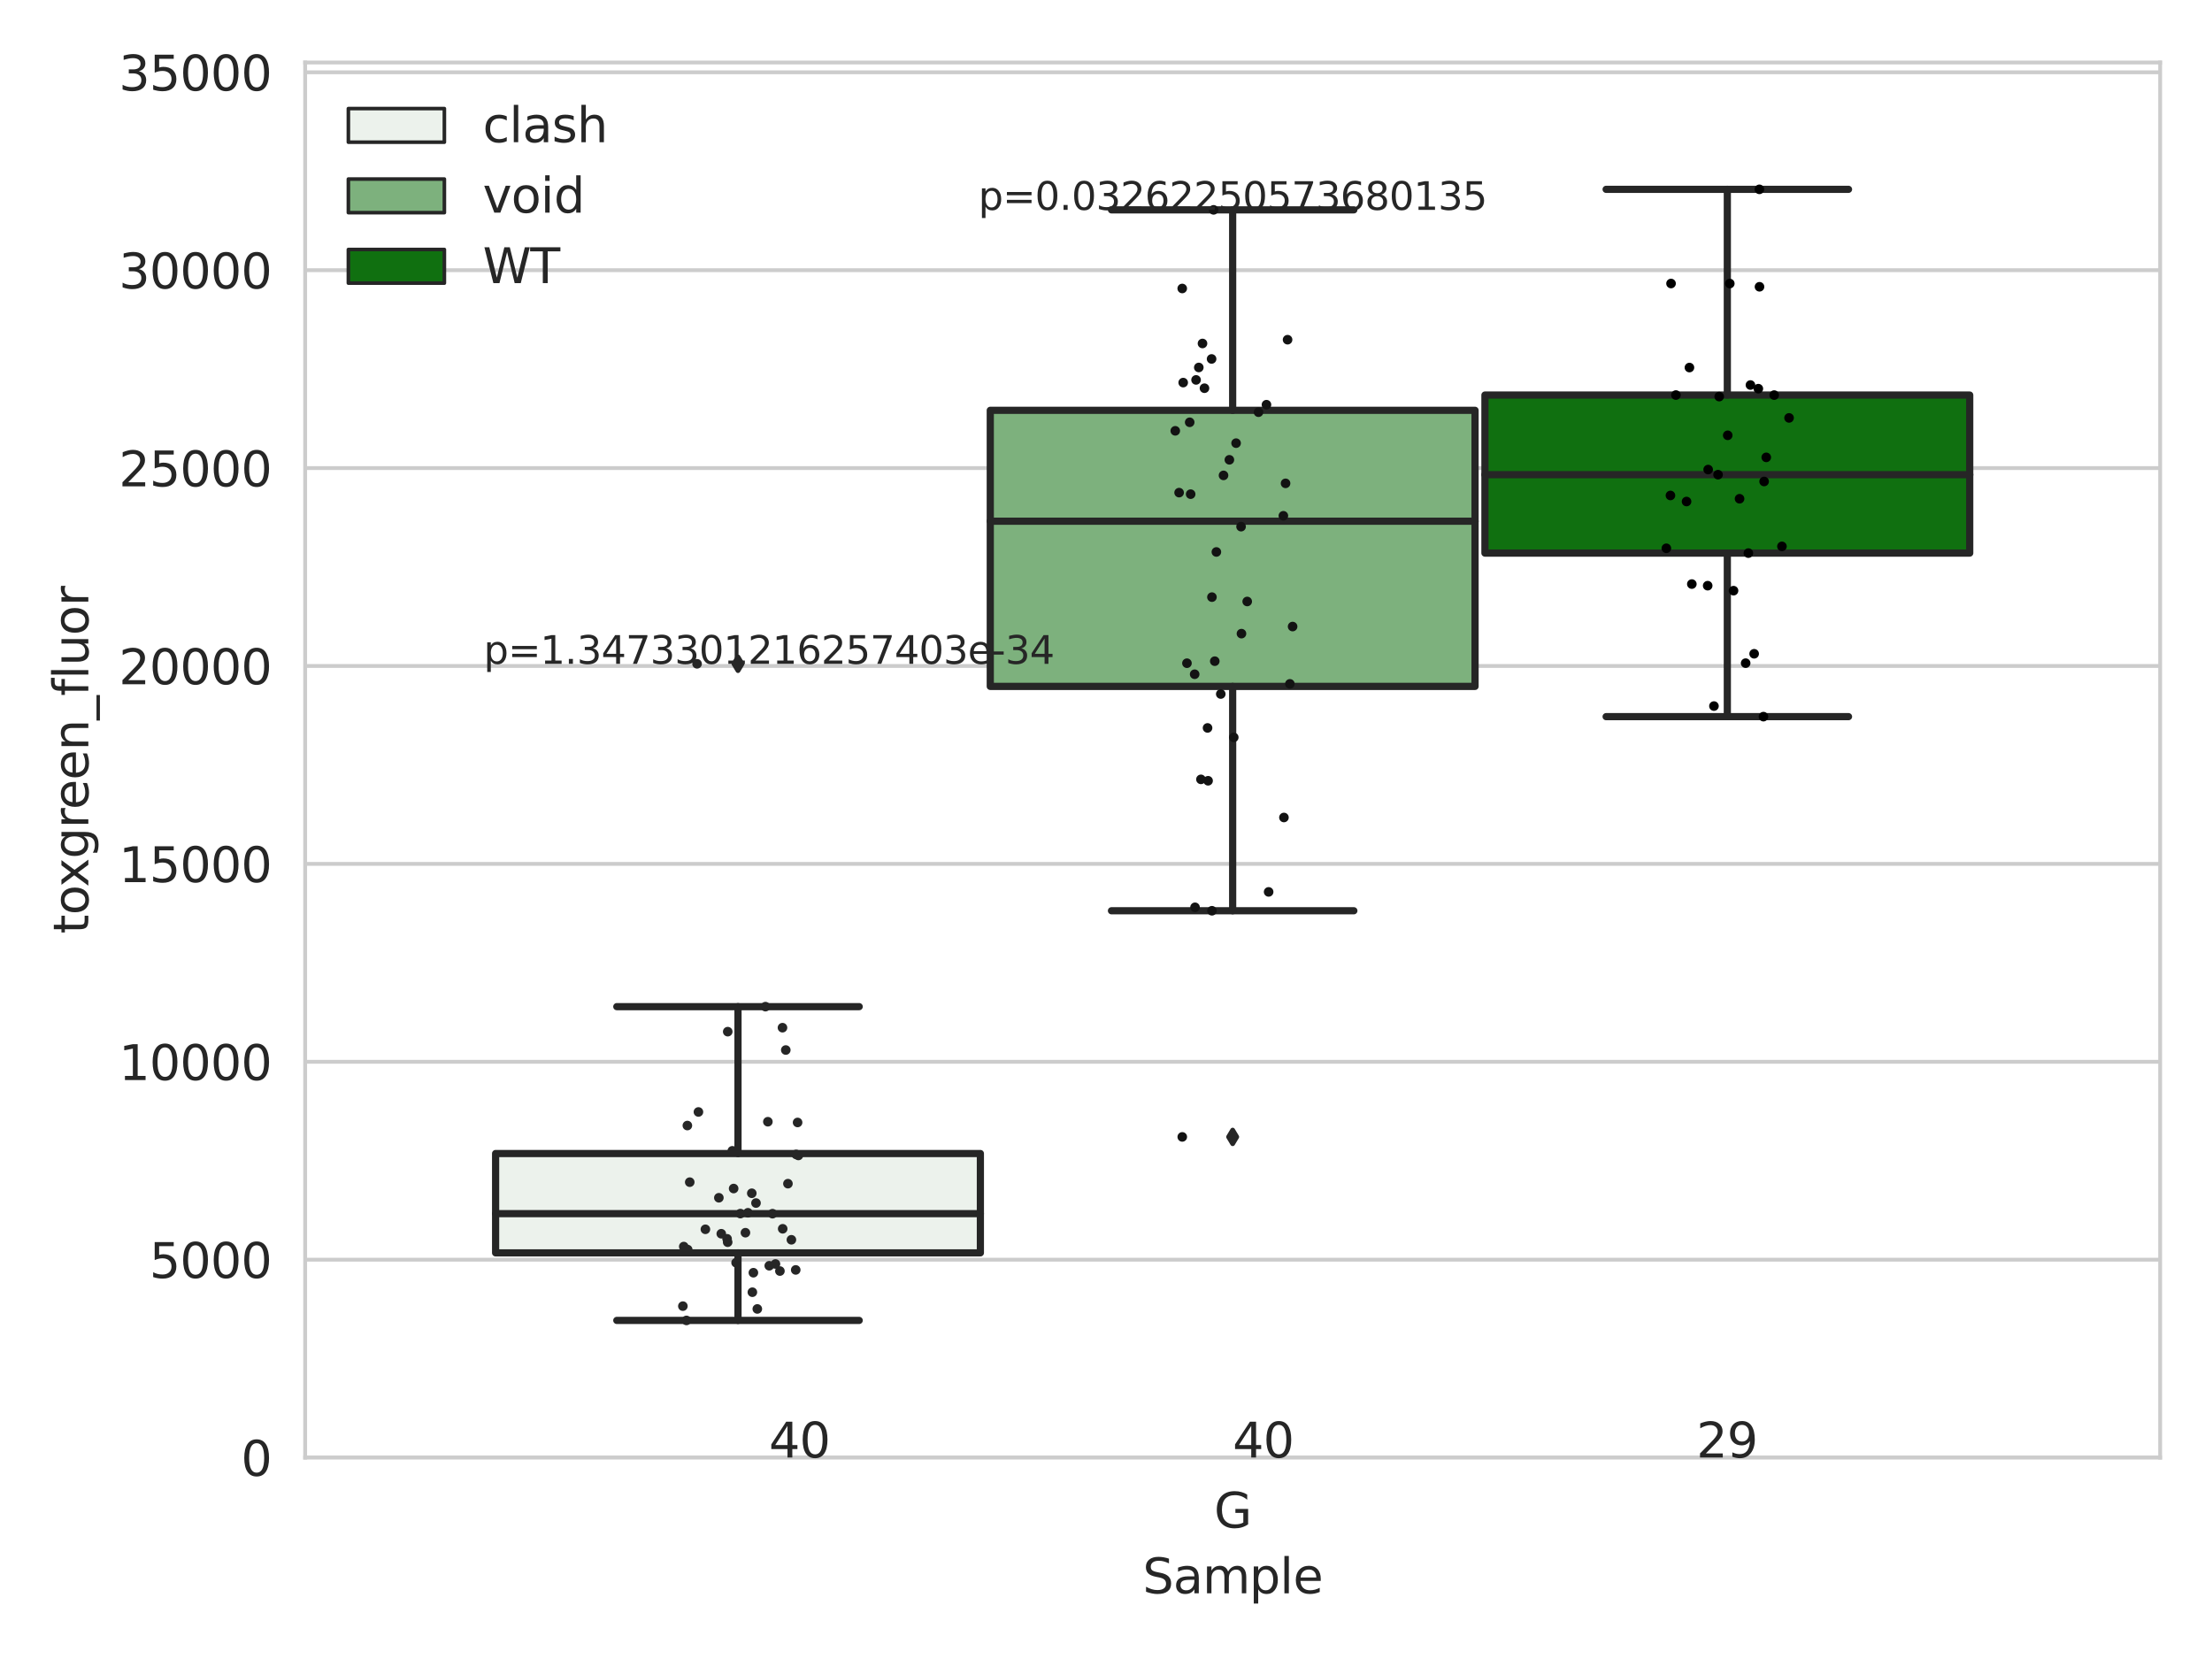 <?xml version="1.0" encoding="utf-8" standalone="no"?>
<!DOCTYPE svg PUBLIC "-//W3C//DTD SVG 1.1//EN"
  "http://www.w3.org/Graphics/SVG/1.1/DTD/svg11.dtd">
<svg xmlns:xlink="http://www.w3.org/1999/xlink" width="460.8pt" height="345.6pt" viewBox="0 0 460.8 345.6" xmlns="http://www.w3.org/2000/svg" version="1.1">
 <defs>
  <style type="text/css">*{stroke-linejoin: round; stroke-linecap: butt}</style>
 </defs>
 <g id="figure_1">
  <g id="patch_1">
   <path d="M 0 345.6 
L 460.8 345.6 
L 460.8 0 
L 0 0 
z
" style="fill: #ffffff"/>
  </g>
  <g id="axes_1">
   <g id="patch_2">
    <path d="M 63.571 303.64 
L 450 303.64 
L 450 13.022 
L 63.571 13.022 
z
" style="fill: #ffffff"/>
   </g>
   <g id="matplotlib.axis_1">
    <g id="xtick_1">
     <g id="text_1">
      <!-- G -->
      <g style="fill: #262626" transform="translate(252.911 318.238) scale(0.1 -0.1)">
       <defs>
        <path id="DejaVuSans-47" d="M 3809 666 
L 3809 1919 
L 2778 1919 
L 2778 2438 
L 4434 2438 
L 4434 434 
Q 4069 175 3628 42 
Q 3188 -91 2688 -91 
Q 1594 -91 976 548 
Q 359 1188 359 2328 
Q 359 3472 976 4111 
Q 1594 4750 2688 4750 
Q 3144 4750 3555 4637 
Q 3966 4525 4313 4306 
L 4313 3634 
Q 3963 3931 3569 4081 
Q 3175 4231 2741 4231 
Q 1884 4231 1454 3753 
Q 1025 3275 1025 2328 
Q 1025 1384 1454 906 
Q 1884 428 2741 428 
Q 3075 428 3337 486 
Q 3600 544 3809 666 
z
" transform="scale(0.016)"/>
       </defs>
       <use xlink:href="#DejaVuSans-47"/>
      </g>
     </g>
    </g>
    <g id="text_2">
     <!-- Sample -->
     <g style="fill: #262626" transform="translate(238.037 331.917) scale(0.1 -0.1)">
      <defs>
       <path id="DejaVuSans-53" d="M 3425 4513 
L 3425 3897 
Q 3066 4069 2747 4153 
Q 2428 4238 2131 4238 
Q 1616 4238 1336 4038 
Q 1056 3838 1056 3469 
Q 1056 3159 1242 3001 
Q 1428 2844 1947 2747 
L 2328 2669 
Q 3034 2534 3370 2195 
Q 3706 1856 3706 1288 
Q 3706 609 3251 259 
Q 2797 -91 1919 -91 
Q 1588 -91 1214 -16 
Q 841 59 441 206 
L 441 856 
Q 825 641 1194 531 
Q 1563 422 1919 422 
Q 2459 422 2753 634 
Q 3047 847 3047 1241 
Q 3047 1584 2836 1778 
Q 2625 1972 2144 2069 
L 1759 2144 
Q 1053 2284 737 2584 
Q 422 2884 422 3419 
Q 422 4038 858 4394 
Q 1294 4750 2059 4750 
Q 2388 4750 2728 4690 
Q 3069 4631 3425 4513 
z
" transform="scale(0.016)"/>
       <path id="DejaVuSans-61" d="M 2194 1759 
Q 1497 1759 1228 1600 
Q 959 1441 959 1056 
Q 959 750 1161 570 
Q 1363 391 1709 391 
Q 2188 391 2477 730 
Q 2766 1069 2766 1631 
L 2766 1759 
L 2194 1759 
z
M 3341 1997 
L 3341 0 
L 2766 0 
L 2766 531 
Q 2569 213 2275 61 
Q 1981 -91 1556 -91 
Q 1019 -91 701 211 
Q 384 513 384 1019 
Q 384 1609 779 1909 
Q 1175 2209 1959 2209 
L 2766 2209 
L 2766 2266 
Q 2766 2663 2505 2880 
Q 2244 3097 1772 3097 
Q 1472 3097 1187 3025 
Q 903 2953 641 2809 
L 641 3341 
Q 956 3463 1253 3523 
Q 1550 3584 1831 3584 
Q 2591 3584 2966 3190 
Q 3341 2797 3341 1997 
z
" transform="scale(0.016)"/>
       <path id="DejaVuSans-6d" d="M 3328 2828 
Q 3544 3216 3844 3400 
Q 4144 3584 4550 3584 
Q 5097 3584 5394 3201 
Q 5691 2819 5691 2113 
L 5691 0 
L 5113 0 
L 5113 2094 
Q 5113 2597 4934 2840 
Q 4756 3084 4391 3084 
Q 3944 3084 3684 2787 
Q 3425 2491 3425 1978 
L 3425 0 
L 2847 0 
L 2847 2094 
Q 2847 2600 2669 2842 
Q 2491 3084 2119 3084 
Q 1678 3084 1418 2786 
Q 1159 2488 1159 1978 
L 1159 0 
L 581 0 
L 581 3500 
L 1159 3500 
L 1159 2956 
Q 1356 3278 1631 3431 
Q 1906 3584 2284 3584 
Q 2666 3584 2933 3390 
Q 3200 3197 3328 2828 
z
" transform="scale(0.016)"/>
       <path id="DejaVuSans-70" d="M 1159 525 
L 1159 -1331 
L 581 -1331 
L 581 3500 
L 1159 3500 
L 1159 2969 
Q 1341 3281 1617 3432 
Q 1894 3584 2278 3584 
Q 2916 3584 3314 3078 
Q 3713 2572 3713 1747 
Q 3713 922 3314 415 
Q 2916 -91 2278 -91 
Q 1894 -91 1617 61 
Q 1341 213 1159 525 
z
M 3116 1747 
Q 3116 2381 2855 2742 
Q 2594 3103 2138 3103 
Q 1681 3103 1420 2742 
Q 1159 2381 1159 1747 
Q 1159 1113 1420 752 
Q 1681 391 2138 391 
Q 2594 391 2855 752 
Q 3116 1113 3116 1747 
z
" transform="scale(0.016)"/>
       <path id="DejaVuSans-6c" d="M 603 4863 
L 1178 4863 
L 1178 0 
L 603 0 
L 603 4863 
z
" transform="scale(0.016)"/>
       <path id="DejaVuSans-65" d="M 3597 1894 
L 3597 1613 
L 953 1613 
Q 991 1019 1311 708 
Q 1631 397 2203 397 
Q 2534 397 2845 478 
Q 3156 559 3463 722 
L 3463 178 
Q 3153 47 2828 -22 
Q 2503 -91 2169 -91 
Q 1331 -91 842 396 
Q 353 884 353 1716 
Q 353 2575 817 3079 
Q 1281 3584 2069 3584 
Q 2775 3584 3186 3129 
Q 3597 2675 3597 1894 
z
M 3022 2063 
Q 3016 2534 2758 2815 
Q 2500 3097 2075 3097 
Q 1594 3097 1305 2825 
Q 1016 2553 972 2059 
L 3022 2063 
z
" transform="scale(0.016)"/>
      </defs>
      <use xlink:href="#DejaVuSans-53"/>
      <use xlink:href="#DejaVuSans-61" x="63.477"/>
      <use xlink:href="#DejaVuSans-6d" x="124.756"/>
      <use xlink:href="#DejaVuSans-70" x="222.168"/>
      <use xlink:href="#DejaVuSans-6c" x="285.645"/>
      <use xlink:href="#DejaVuSans-65" x="313.428"/>
     </g>
    </g>
   </g>
   <g id="matplotlib.axis_2">
    <g id="ytick_1">
     <g id="line2d_1">
      <path d="M 63.571 303.64 
L 450 303.64 
" clip-path="url(#p5df71b50f8)" style="fill: none; stroke: #cccccc; stroke-width: 0.8; stroke-linecap: round"/>
     </g>
     <g id="text_3">
      <!-- 0 -->
      <g style="fill: #262626" transform="translate(50.209 307.439) scale(0.1 -0.1)">
       <defs>
        <path id="DejaVuSans-30" d="M 2034 4250 
Q 1547 4250 1301 3770 
Q 1056 3291 1056 2328 
Q 1056 1369 1301 889 
Q 1547 409 2034 409 
Q 2525 409 2770 889 
Q 3016 1369 3016 2328 
Q 3016 3291 2770 3770 
Q 2525 4250 2034 4250 
z
M 2034 4750 
Q 2819 4750 3233 4129 
Q 3647 3509 3647 2328 
Q 3647 1150 3233 529 
Q 2819 -91 2034 -91 
Q 1250 -91 836 529 
Q 422 1150 422 2328 
Q 422 3509 836 4129 
Q 1250 4750 2034 4750 
z
" transform="scale(0.016)"/>
       </defs>
       <use xlink:href="#DejaVuSans-30"/>
      </g>
     </g>
    </g>
    <g id="ytick_2">
     <g id="line2d_2">
      <path d="M 63.571 262.414 
L 450 262.414 
" clip-path="url(#p5df71b50f8)" style="fill: none; stroke: #cccccc; stroke-width: 0.8; stroke-linecap: round"/>
     </g>
     <g id="text_4">
      <!-- 5000 -->
      <g style="fill: #262626" transform="translate(31.121 266.214) scale(0.1 -0.1)">
       <defs>
        <path id="DejaVuSans-35" d="M 691 4666 
L 3169 4666 
L 3169 4134 
L 1269 4134 
L 1269 2991 
Q 1406 3038 1543 3061 
Q 1681 3084 1819 3084 
Q 2600 3084 3056 2656 
Q 3513 2228 3513 1497 
Q 3513 744 3044 326 
Q 2575 -91 1722 -91 
Q 1428 -91 1123 -41 
Q 819 9 494 109 
L 494 744 
Q 775 591 1075 516 
Q 1375 441 1709 441 
Q 2250 441 2565 725 
Q 2881 1009 2881 1497 
Q 2881 1984 2565 2268 
Q 2250 2553 1709 2553 
Q 1456 2553 1204 2497 
Q 953 2441 691 2322 
L 691 4666 
z
" transform="scale(0.016)"/>
       </defs>
       <use xlink:href="#DejaVuSans-35"/>
       <use xlink:href="#DejaVuSans-30" x="63.623"/>
       <use xlink:href="#DejaVuSans-30" x="127.246"/>
       <use xlink:href="#DejaVuSans-30" x="190.869"/>
      </g>
     </g>
    </g>
    <g id="ytick_3">
     <g id="line2d_3">
      <path d="M 63.571 221.189 
L 450 221.189 
" clip-path="url(#p5df71b50f8)" style="fill: none; stroke: #cccccc; stroke-width: 0.8; stroke-linecap: round"/>
     </g>
     <g id="text_5">
      <!-- 10000 -->
      <g style="fill: #262626" transform="translate(24.759 224.988) scale(0.1 -0.1)">
       <defs>
        <path id="DejaVuSans-31" d="M 794 531 
L 1825 531 
L 1825 4091 
L 703 3866 
L 703 4441 
L 1819 4666 
L 2450 4666 
L 2450 531 
L 3481 531 
L 3481 0 
L 794 0 
L 794 531 
z
" transform="scale(0.016)"/>
       </defs>
       <use xlink:href="#DejaVuSans-31"/>
       <use xlink:href="#DejaVuSans-30" x="63.623"/>
       <use xlink:href="#DejaVuSans-30" x="127.246"/>
       <use xlink:href="#DejaVuSans-30" x="190.869"/>
       <use xlink:href="#DejaVuSans-30" x="254.492"/>
      </g>
     </g>
    </g>
    <g id="ytick_4">
     <g id="line2d_4">
      <path d="M 63.571 179.963 
L 450 179.963 
" clip-path="url(#p5df71b50f8)" style="fill: none; stroke: #cccccc; stroke-width: 0.8; stroke-linecap: round"/>
     </g>
     <g id="text_6">
      <!-- 15000 -->
      <g style="fill: #262626" transform="translate(24.759 183.762) scale(0.1 -0.1)">
       <use xlink:href="#DejaVuSans-31"/>
       <use xlink:href="#DejaVuSans-35" x="63.623"/>
       <use xlink:href="#DejaVuSans-30" x="127.246"/>
       <use xlink:href="#DejaVuSans-30" x="190.869"/>
       <use xlink:href="#DejaVuSans-30" x="254.492"/>
      </g>
     </g>
    </g>
    <g id="ytick_5">
     <g id="line2d_5">
      <path d="M 63.571 138.738 
L 450 138.738 
" clip-path="url(#p5df71b50f8)" style="fill: none; stroke: #cccccc; stroke-width: 0.8; stroke-linecap: round"/>
     </g>
     <g id="text_7">
      <!-- 20000 -->
      <g style="fill: #262626" transform="translate(24.759 142.537) scale(0.1 -0.1)">
       <defs>
        <path id="DejaVuSans-32" d="M 1228 531 
L 3431 531 
L 3431 0 
L 469 0 
L 469 531 
Q 828 903 1448 1529 
Q 2069 2156 2228 2338 
Q 2531 2678 2651 2914 
Q 2772 3150 2772 3378 
Q 2772 3750 2511 3984 
Q 2250 4219 1831 4219 
Q 1534 4219 1204 4116 
Q 875 4013 500 3803 
L 500 4441 
Q 881 4594 1212 4672 
Q 1544 4750 1819 4750 
Q 2544 4750 2975 4387 
Q 3406 4025 3406 3419 
Q 3406 3131 3298 2873 
Q 3191 2616 2906 2266 
Q 2828 2175 2409 1742 
Q 1991 1309 1228 531 
z
" transform="scale(0.016)"/>
       </defs>
       <use xlink:href="#DejaVuSans-32"/>
       <use xlink:href="#DejaVuSans-30" x="63.623"/>
       <use xlink:href="#DejaVuSans-30" x="127.246"/>
       <use xlink:href="#DejaVuSans-30" x="190.869"/>
       <use xlink:href="#DejaVuSans-30" x="254.492"/>
      </g>
     </g>
    </g>
    <g id="ytick_6">
     <g id="line2d_6">
      <path d="M 63.571 97.512 
L 450 97.512 
" clip-path="url(#p5df71b50f8)" style="fill: none; stroke: #cccccc; stroke-width: 0.8; stroke-linecap: round"/>
     </g>
     <g id="text_8">
      <!-- 25000 -->
      <g style="fill: #262626" transform="translate(24.759 101.311) scale(0.1 -0.1)">
       <use xlink:href="#DejaVuSans-32"/>
       <use xlink:href="#DejaVuSans-35" x="63.623"/>
       <use xlink:href="#DejaVuSans-30" x="127.246"/>
       <use xlink:href="#DejaVuSans-30" x="190.869"/>
       <use xlink:href="#DejaVuSans-30" x="254.492"/>
      </g>
     </g>
    </g>
    <g id="ytick_7">
     <g id="line2d_7">
      <path d="M 63.571 56.286 
L 450 56.286 
" clip-path="url(#p5df71b50f8)" style="fill: none; stroke: #cccccc; stroke-width: 0.8; stroke-linecap: round"/>
     </g>
     <g id="text_9">
      <!-- 30000 -->
      <g style="fill: #262626" transform="translate(24.759 60.085) scale(0.1 -0.1)">
       <defs>
        <path id="DejaVuSans-33" d="M 2597 2516 
Q 3050 2419 3304 2112 
Q 3559 1806 3559 1356 
Q 3559 666 3084 287 
Q 2609 -91 1734 -91 
Q 1441 -91 1130 -33 
Q 819 25 488 141 
L 488 750 
Q 750 597 1062 519 
Q 1375 441 1716 441 
Q 2309 441 2620 675 
Q 2931 909 2931 1356 
Q 2931 1769 2642 2001 
Q 2353 2234 1838 2234 
L 1294 2234 
L 1294 2753 
L 1863 2753 
Q 2328 2753 2575 2939 
Q 2822 3125 2822 3475 
Q 2822 3834 2567 4026 
Q 2313 4219 1838 4219 
Q 1578 4219 1281 4162 
Q 984 4106 628 3988 
L 628 4550 
Q 988 4650 1302 4700 
Q 1616 4750 1894 4750 
Q 2613 4750 3031 4423 
Q 3450 4097 3450 3541 
Q 3450 3153 3228 2886 
Q 3006 2619 2597 2516 
z
" transform="scale(0.016)"/>
       </defs>
       <use xlink:href="#DejaVuSans-33"/>
       <use xlink:href="#DejaVuSans-30" x="63.623"/>
       <use xlink:href="#DejaVuSans-30" x="127.246"/>
       <use xlink:href="#DejaVuSans-30" x="190.869"/>
       <use xlink:href="#DejaVuSans-30" x="254.492"/>
      </g>
     </g>
    </g>
    <g id="ytick_8">
     <g id="line2d_8">
      <path d="M 63.571 15.061 
L 450 15.061 
" clip-path="url(#p5df71b50f8)" style="fill: none; stroke: #cccccc; stroke-width: 0.8; stroke-linecap: round"/>
     </g>
     <g id="text_10">
      <!-- 35000 -->
      <g style="fill: #262626" transform="translate(24.759 18.86) scale(0.1 -0.1)">
       <use xlink:href="#DejaVuSans-33"/>
       <use xlink:href="#DejaVuSans-35" x="63.623"/>
       <use xlink:href="#DejaVuSans-30" x="127.246"/>
       <use xlink:href="#DejaVuSans-30" x="190.869"/>
       <use xlink:href="#DejaVuSans-30" x="254.492"/>
      </g>
     </g>
    </g>
    <g id="text_11">
     <!-- toxgreen_fluor -->
     <g style="fill: #262626" transform="translate(18.401 194.526) rotate(-90) scale(0.1 -0.1)">
      <defs>
       <path id="DejaVuSans-74" d="M 1172 4494 
L 1172 3500 
L 2356 3500 
L 2356 3053 
L 1172 3053 
L 1172 1153 
Q 1172 725 1289 603 
Q 1406 481 1766 481 
L 2356 481 
L 2356 0 
L 1766 0 
Q 1100 0 847 248 
Q 594 497 594 1153 
L 594 3053 
L 172 3053 
L 172 3500 
L 594 3500 
L 594 4494 
L 1172 4494 
z
" transform="scale(0.016)"/>
       <path id="DejaVuSans-6f" d="M 1959 3097 
Q 1497 3097 1228 2736 
Q 959 2375 959 1747 
Q 959 1119 1226 758 
Q 1494 397 1959 397 
Q 2419 397 2687 759 
Q 2956 1122 2956 1747 
Q 2956 2369 2687 2733 
Q 2419 3097 1959 3097 
z
M 1959 3584 
Q 2709 3584 3137 3096 
Q 3566 2609 3566 1747 
Q 3566 888 3137 398 
Q 2709 -91 1959 -91 
Q 1206 -91 779 398 
Q 353 888 353 1747 
Q 353 2609 779 3096 
Q 1206 3584 1959 3584 
z
" transform="scale(0.016)"/>
       <path id="DejaVuSans-78" d="M 3513 3500 
L 2247 1797 
L 3578 0 
L 2900 0 
L 1881 1375 
L 863 0 
L 184 0 
L 1544 1831 
L 300 3500 
L 978 3500 
L 1906 2253 
L 2834 3500 
L 3513 3500 
z
" transform="scale(0.016)"/>
       <path id="DejaVuSans-67" d="M 2906 1791 
Q 2906 2416 2648 2759 
Q 2391 3103 1925 3103 
Q 1463 3103 1205 2759 
Q 947 2416 947 1791 
Q 947 1169 1205 825 
Q 1463 481 1925 481 
Q 2391 481 2648 825 
Q 2906 1169 2906 1791 
z
M 3481 434 
Q 3481 -459 3084 -895 
Q 2688 -1331 1869 -1331 
Q 1566 -1331 1297 -1286 
Q 1028 -1241 775 -1147 
L 775 -588 
Q 1028 -725 1275 -790 
Q 1522 -856 1778 -856 
Q 2344 -856 2625 -561 
Q 2906 -266 2906 331 
L 2906 616 
Q 2728 306 2450 153 
Q 2172 0 1784 0 
Q 1141 0 747 490 
Q 353 981 353 1791 
Q 353 2603 747 3093 
Q 1141 3584 1784 3584 
Q 2172 3584 2450 3431 
Q 2728 3278 2906 2969 
L 2906 3500 
L 3481 3500 
L 3481 434 
z
" transform="scale(0.016)"/>
       <path id="DejaVuSans-72" d="M 2631 2963 
Q 2534 3019 2420 3045 
Q 2306 3072 2169 3072 
Q 1681 3072 1420 2755 
Q 1159 2438 1159 1844 
L 1159 0 
L 581 0 
L 581 3500 
L 1159 3500 
L 1159 2956 
Q 1341 3275 1631 3429 
Q 1922 3584 2338 3584 
Q 2397 3584 2469 3576 
Q 2541 3569 2628 3553 
L 2631 2963 
z
" transform="scale(0.016)"/>
       <path id="DejaVuSans-6e" d="M 3513 2113 
L 3513 0 
L 2938 0 
L 2938 2094 
Q 2938 2591 2744 2837 
Q 2550 3084 2163 3084 
Q 1697 3084 1428 2787 
Q 1159 2491 1159 1978 
L 1159 0 
L 581 0 
L 581 3500 
L 1159 3500 
L 1159 2956 
Q 1366 3272 1645 3428 
Q 1925 3584 2291 3584 
Q 2894 3584 3203 3211 
Q 3513 2838 3513 2113 
z
" transform="scale(0.016)"/>
       <path id="DejaVuSans-5f" d="M 3263 -1063 
L 3263 -1509 
L -63 -1509 
L -63 -1063 
L 3263 -1063 
z
" transform="scale(0.016)"/>
       <path id="DejaVuSans-66" d="M 2375 4863 
L 2375 4384 
L 1825 4384 
Q 1516 4384 1395 4259 
Q 1275 4134 1275 3809 
L 1275 3500 
L 2222 3500 
L 2222 3053 
L 1275 3053 
L 1275 0 
L 697 0 
L 697 3053 
L 147 3053 
L 147 3500 
L 697 3500 
L 697 3744 
Q 697 4328 969 4595 
Q 1241 4863 1831 4863 
L 2375 4863 
z
" transform="scale(0.016)"/>
       <path id="DejaVuSans-75" d="M 544 1381 
L 544 3500 
L 1119 3500 
L 1119 1403 
Q 1119 906 1312 657 
Q 1506 409 1894 409 
Q 2359 409 2629 706 
Q 2900 1003 2900 1516 
L 2900 3500 
L 3475 3500 
L 3475 0 
L 2900 0 
L 2900 538 
Q 2691 219 2414 64 
Q 2138 -91 1772 -91 
Q 1169 -91 856 284 
Q 544 659 544 1381 
z
M 1991 3584 
L 1991 3584 
z
" transform="scale(0.016)"/>
      </defs>
      <use xlink:href="#DejaVuSans-74"/>
      <use xlink:href="#DejaVuSans-6f" x="39.209"/>
      <use xlink:href="#DejaVuSans-78" x="97.266"/>
      <use xlink:href="#DejaVuSans-67" x="156.445"/>
      <use xlink:href="#DejaVuSans-72" x="219.922"/>
      <use xlink:href="#DejaVuSans-65" x="258.785"/>
      <use xlink:href="#DejaVuSans-65" x="320.309"/>
      <use xlink:href="#DejaVuSans-6e" x="381.832"/>
      <use xlink:href="#DejaVuSans-5f" x="445.211"/>
      <use xlink:href="#DejaVuSans-66" x="495.211"/>
      <use xlink:href="#DejaVuSans-6c" x="530.416"/>
      <use xlink:href="#DejaVuSans-75" x="558.199"/>
      <use xlink:href="#DejaVuSans-6f" x="621.578"/>
      <use xlink:href="#DejaVuSans-72" x="682.76"/>
     </g>
    </g>
   </g>
   <g id="patch_3">
    <path d="M 103.245 260.994 
L 204.231 260.994 
L 204.231 240.299 
L 103.245 240.299 
L 103.245 260.994 
z
" clip-path="url(#p5df71b50f8)" style="fill: #ecf2ec; stroke: #262626; stroke-width: 1.5; stroke-linejoin: miter"/>
   </g>
   <g id="patch_4">
    <path d="M 206.292 142.99 
L 307.279 142.99 
L 307.279 85.477 
L 206.292 85.477 
L 206.292 142.99 
z
" clip-path="url(#p5df71b50f8)" style="fill: #7db17d; stroke: #262626; stroke-width: 1.5; stroke-linejoin: miter"/>
   </g>
   <g id="patch_5">
    <path d="M 309.34 115.22 
L 410.327 115.22 
L 410.327 82.297 
L 309.34 82.297 
L 309.34 115.22 
z
" clip-path="url(#p5df71b50f8)" style="fill: #107010; stroke: #262626; stroke-width: 1.5; stroke-linejoin: miter"/>
   </g>
   <g id="patch_6">
    <path d="M 256.786 303.64 
L 256.786 303.64 
L 256.786 303.64 
L 256.786 303.64 
z
" clip-path="url(#p5df71b50f8)" style="fill: #ecf2ec; stroke: #262626; stroke-width: 0.75; stroke-linejoin: miter"/>
   </g>
   <g id="patch_7">
    <path d="M 256.786 303.64 
L 256.786 303.64 
L 256.786 303.64 
L 256.786 303.64 
z
" clip-path="url(#p5df71b50f8)" style="fill: #7db17d; stroke: #262626; stroke-width: 0.75; stroke-linejoin: miter"/>
   </g>
   <g id="patch_8">
    <path d="M 256.786 303.64 
L 256.786 303.64 
L 256.786 303.64 
L 256.786 303.64 
z
" clip-path="url(#p5df71b50f8)" style="fill: #107010; stroke: #262626; stroke-width: 0.75; stroke-linejoin: miter"/>
   </g>
   <g id="PathCollection_1"/>
   <g id="PathCollection_2"/>
   <g id="PathCollection_3"/>
   <g id="line2d_9">
    <path d="M 153.738 260.994 
L 153.738 275.068 
" clip-path="url(#p5df71b50f8)" style="fill: none; stroke: #262626; stroke-width: 1.5; stroke-linecap: round"/>
   </g>
   <g id="line2d_10">
    <path d="M 153.738 240.299 
L 153.738 209.702 
" clip-path="url(#p5df71b50f8)" style="fill: none; stroke: #262626; stroke-width: 1.5; stroke-linecap: round"/>
   </g>
   <g id="line2d_11">
    <path d="M 128.491 275.068 
L 178.985 275.068 
" clip-path="url(#p5df71b50f8)" style="fill: none; stroke: #262626; stroke-width: 1.5; stroke-linecap: round"/>
   </g>
   <g id="line2d_12">
    <path d="M 128.491 209.702 
L 178.985 209.702 
" clip-path="url(#p5df71b50f8)" style="fill: none; stroke: #262626; stroke-width: 1.5; stroke-linecap: round"/>
   </g>
   <g id="line2d_13">
    <defs>
     <path id="me078776cc8" d="M -0 1.414 
L 0.849 0 
L 0 -1.414 
L -0.849 -0 
z
" style="stroke: #262626; stroke-linejoin: miter"/>
    </defs>
    <g clip-path="url(#p5df71b50f8)">
     <use xlink:href="#me078776cc8" x="153.738" y="138.283" style="fill: #262626; stroke: #262626; stroke-linejoin: miter"/>
    </g>
   </g>
   <g id="line2d_14">
    <path d="M 256.786 142.99 
L 256.786 189.728 
" clip-path="url(#p5df71b50f8)" style="fill: none; stroke: #262626; stroke-width: 1.5; stroke-linecap: round"/>
   </g>
   <g id="line2d_15">
    <path d="M 256.786 85.477 
L 256.786 43.717 
" clip-path="url(#p5df71b50f8)" style="fill: none; stroke: #262626; stroke-width: 1.5; stroke-linecap: round"/>
   </g>
   <g id="line2d_16">
    <path d="M 231.539 189.728 
L 282.032 189.728 
" clip-path="url(#p5df71b50f8)" style="fill: none; stroke: #262626; stroke-width: 1.5; stroke-linecap: round"/>
   </g>
   <g id="line2d_17">
    <path d="M 231.539 43.717 
L 282.032 43.717 
" clip-path="url(#p5df71b50f8)" style="fill: none; stroke: #262626; stroke-width: 1.5; stroke-linecap: round"/>
   </g>
   <g id="line2d_18">
    <g clip-path="url(#p5df71b50f8)">
     <use xlink:href="#me078776cc8" x="256.786" y="236.838" style="fill: #262626; stroke: #262626; stroke-linejoin: miter"/>
    </g>
   </g>
   <g id="line2d_19">
    <path d="M 359.833 115.22 
L 359.833 149.289 
" clip-path="url(#p5df71b50f8)" style="fill: none; stroke: #262626; stroke-width: 1.5; stroke-linecap: round"/>
   </g>
   <g id="line2d_20">
    <path d="M 359.833 82.297 
L 359.833 39.442 
" clip-path="url(#p5df71b50f8)" style="fill: none; stroke: #262626; stroke-width: 1.5; stroke-linecap: round"/>
   </g>
   <g id="line2d_21">
    <path d="M 334.587 149.289 
L 385.08 149.289 
" clip-path="url(#p5df71b50f8)" style="fill: none; stroke: #262626; stroke-width: 1.5; stroke-linecap: round"/>
   </g>
   <g id="line2d_22">
    <path d="M 334.587 39.442 
L 385.08 39.442 
" clip-path="url(#p5df71b50f8)" style="fill: none; stroke: #262626; stroke-width: 1.5; stroke-linecap: round"/>
   </g>
   <g id="line2d_23"/>
   <g id="line2d_24">
    <path d="M 103.245 252.824 
L 204.231 252.824 
" clip-path="url(#p5df71b50f8)" style="fill: none; stroke: #262626; stroke-width: 1.5; stroke-linecap: round"/>
   </g>
   <g id="line2d_25">
    <path d="M 206.292 108.58 
L 307.279 108.58 
" clip-path="url(#p5df71b50f8)" style="fill: none; stroke: #262626; stroke-width: 1.5; stroke-linecap: round"/>
   </g>
   <g id="line2d_26">
    <path d="M 309.34 98.884 
L 410.327 98.884 
" clip-path="url(#p5df71b50f8)" style="fill: none; stroke: #262626; stroke-width: 1.5; stroke-linecap: round"/>
   </g>
   <g id="patch_9">
    <path d="M 63.571 303.64 
L 63.571 13.022 
" style="fill: none; stroke: #cccccc; stroke-width: 0.8; stroke-linejoin: miter; stroke-linecap: square"/>
   </g>
   <g id="patch_10">
    <path d="M 450 303.64 
L 450 13.022 
" style="fill: none; stroke: #cccccc; stroke-width: 0.8; stroke-linejoin: miter; stroke-linecap: square"/>
   </g>
   <g id="patch_11">
    <path d="M 63.571 303.64 
L 450 303.64 
" style="fill: none; stroke: #cccccc; stroke-width: 0.8; stroke-linejoin: miter; stroke-linecap: square"/>
   </g>
   <g id="patch_12">
    <path d="M 63.571 13.022 
L 450 13.022 
" style="fill: none; stroke: #cccccc; stroke-width: 0.8; stroke-linejoin: miter; stroke-linecap: square"/>
   </g>
   <g id="PathCollection_4">
    <defs>
     <path id="C0_0_be35f281cc" d="M 0 1 
C 0.265 1 0.52 0.895 0.707 0.707 
C 0.895 0.52 1 0.265 1 -0 
C 1 -0.265 0.895 -0.52 0.707 -0.707 
C 0.52 -0.895 0.265 -1 0 -1 
C -0.265 -1 -0.52 -0.895 -0.707 -0.707 
C -0.895 -0.52 -1 -0.265 -1 0 
C -1 0.265 -0.895 0.52 -0.707 0.707 
C -0.52 0.895 -0.265 1 0 1 
z
"/>
    </defs>
    <g clip-path="url(#p5df71b50f8)">
     <use xlink:href="#C0_0_be35f281cc" x="151.601" y="214.913" style="fill: #262626"/>
    </g>
    <g clip-path="url(#p5df71b50f8)">
     <use xlink:href="#C0_0_be35f281cc" x="142.255" y="272.092" style="fill: #262626"/>
    </g>
    <g clip-path="url(#p5df71b50f8)">
     <use xlink:href="#C0_0_be35f281cc" x="145.211" y="138.283" style="fill: #262626"/>
    </g>
    <g clip-path="url(#p5df71b50f8)">
     <use xlink:href="#C0_0_be35f281cc" x="156.734" y="269.191" style="fill: #262626"/>
    </g>
    <g clip-path="url(#p5df71b50f8)">
     <use xlink:href="#C0_0_be35f281cc" x="145.497" y="231.641" style="fill: #262626"/>
    </g>
    <g clip-path="url(#p5df71b50f8)">
     <use xlink:href="#C0_0_be35f281cc" x="153.343" y="263.044" style="fill: #262626"/>
    </g>
    <g clip-path="url(#p5df71b50f8)">
     <use xlink:href="#C0_0_be35f281cc" x="143.686" y="246.266" style="fill: #262626"/>
    </g>
    <g clip-path="url(#p5df71b50f8)">
     <use xlink:href="#C0_0_be35f281cc" x="160.252" y="263.679" style="fill: #262626"/>
    </g>
    <g clip-path="url(#p5df71b50f8)">
     <use xlink:href="#C0_0_be35f281cc" x="152.558" y="239.735" style="fill: #262626"/>
    </g>
    <g clip-path="url(#p5df71b50f8)">
     <use xlink:href="#C0_0_be35f281cc" x="152.831" y="247.593" style="fill: #262626"/>
    </g>
    <g clip-path="url(#p5df71b50f8)">
     <use xlink:href="#C0_0_be35f281cc" x="166.322" y="240.701" style="fill: #262626"/>
    </g>
    <g clip-path="url(#p5df71b50f8)">
     <use xlink:href="#C0_0_be35f281cc" x="164.863" y="258.269" style="fill: #262626"/>
    </g>
    <g clip-path="url(#p5df71b50f8)">
     <use xlink:href="#C0_0_be35f281cc" x="157.763" y="272.676" style="fill: #262626"/>
    </g>
    <g clip-path="url(#p5df71b50f8)">
     <use xlink:href="#C0_0_be35f281cc" x="155.806" y="252.643" style="fill: #262626"/>
    </g>
    <g clip-path="url(#p5df71b50f8)">
     <use xlink:href="#C0_0_be35f281cc" x="143.258" y="260.31" style="fill: #262626"/>
    </g>
    <g clip-path="url(#p5df71b50f8)">
     <use xlink:href="#C0_0_be35f281cc" x="163.006" y="214.086" style="fill: #262626"/>
    </g>
    <g clip-path="url(#p5df71b50f8)">
     <use xlink:href="#C0_0_be35f281cc" x="151.587" y="258.771" style="fill: #262626"/>
    </g>
    <g clip-path="url(#p5df71b50f8)">
     <use xlink:href="#C0_0_be35f281cc" x="165.765" y="264.546" style="fill: #262626"/>
    </g>
    <g clip-path="url(#p5df71b50f8)">
     <use xlink:href="#C0_0_be35f281cc" x="159.461" y="209.702" style="fill: #262626"/>
    </g>
    <g clip-path="url(#p5df71b50f8)">
     <use xlink:href="#C0_0_be35f281cc" x="164.141" y="246.58" style="fill: #262626"/>
    </g>
    <g clip-path="url(#p5df71b50f8)">
     <use xlink:href="#C0_0_be35f281cc" x="146.947" y="256.086" style="fill: #262626"/>
    </g>
    <g clip-path="url(#p5df71b50f8)">
     <use xlink:href="#C0_0_be35f281cc" x="150.257" y="257.01" style="fill: #262626"/>
    </g>
    <g clip-path="url(#p5df71b50f8)">
     <use xlink:href="#C0_0_be35f281cc" x="155.288" y="256.793" style="fill: #262626"/>
    </g>
    <g clip-path="url(#p5df71b50f8)">
     <use xlink:href="#C0_0_be35f281cc" x="143.191" y="234.471" style="fill: #262626"/>
    </g>
    <g clip-path="url(#p5df71b50f8)">
     <use xlink:href="#C0_0_be35f281cc" x="159.961" y="233.675" style="fill: #262626"/>
    </g>
    <g clip-path="url(#p5df71b50f8)">
     <use xlink:href="#C0_0_be35f281cc" x="156.946" y="265.13" style="fill: #262626"/>
    </g>
    <g clip-path="url(#p5df71b50f8)">
     <use xlink:href="#C0_0_be35f281cc" x="163.049" y="255.979" style="fill: #262626"/>
    </g>
    <g clip-path="url(#p5df71b50f8)">
     <use xlink:href="#C0_0_be35f281cc" x="166.153" y="233.83" style="fill: #262626"/>
    </g>
    <g clip-path="url(#p5df71b50f8)">
     <use xlink:href="#C0_0_be35f281cc" x="143.002" y="275.068" style="fill: #262626"/>
    </g>
    <g clip-path="url(#p5df71b50f8)">
     <use xlink:href="#C0_0_be35f281cc" x="154.236" y="252.816" style="fill: #262626"/>
    </g>
    <g clip-path="url(#p5df71b50f8)">
     <use xlink:href="#C0_0_be35f281cc" x="142.441" y="259.682" style="fill: #262626"/>
    </g>
    <g clip-path="url(#p5df71b50f8)">
     <use xlink:href="#C0_0_be35f281cc" x="165.853" y="240.487" style="fill: #262626"/>
    </g>
    <g clip-path="url(#p5df71b50f8)">
     <use xlink:href="#C0_0_be35f281cc" x="162.47" y="264.782" style="fill: #262626"/>
    </g>
    <g clip-path="url(#p5df71b50f8)">
     <use xlink:href="#C0_0_be35f281cc" x="160.929" y="252.833" style="fill: #262626"/>
    </g>
    <g clip-path="url(#p5df71b50f8)">
     <use xlink:href="#C0_0_be35f281cc" x="163.694" y="218.739" style="fill: #262626"/>
    </g>
    <g clip-path="url(#p5df71b50f8)">
     <use xlink:href="#C0_0_be35f281cc" x="157.489" y="250.614" style="fill: #262626"/>
    </g>
    <g clip-path="url(#p5df71b50f8)">
     <use xlink:href="#C0_0_be35f281cc" x="161.544" y="263.309" style="fill: #262626"/>
    </g>
    <g clip-path="url(#p5df71b50f8)">
     <use xlink:href="#C0_0_be35f281cc" x="156.611" y="248.577" style="fill: #262626"/>
    </g>
    <g clip-path="url(#p5df71b50f8)">
     <use xlink:href="#C0_0_be35f281cc" x="151.466" y="258.064" style="fill: #262626"/>
    </g>
    <g clip-path="url(#p5df71b50f8)">
     <use xlink:href="#C0_0_be35f281cc" x="149.752" y="249.515" style="fill: #262626"/>
    </g>
   </g>
   <g id="PathCollection_5">
    <defs>
     <path id="C1_0_e85a6090bd" d="M 0 1 
C 0.265 1 0.52 0.895 0.707 0.707 
C 0.895 0.52 1 0.265 1 -0 
C 1 -0.265 0.895 -0.52 0.707 -0.707 
C 0.52 -0.895 0.265 -1 0 -1 
C -0.265 -1 -0.52 -0.895 -0.707 -0.707 
C -0.895 -0.52 -1 -0.265 -1 0 
C -1 0.265 -0.895 0.52 -0.707 0.707 
C -0.52 0.895 -0.265 1 0 1 
z
"/>
    </defs>
    <g clip-path="url(#p5df71b50f8)">
     <use xlink:href="#C1_0_e85a6090bd" x="246.289" y="236.838" style="fill: #131313"/>
    </g>
    <g clip-path="url(#p5df71b50f8)">
     <use xlink:href="#C1_0_e85a6090bd" x="246.482" y="79.702" style="fill: #131313"/>
    </g>
    <g clip-path="url(#p5df71b50f8)">
     <use xlink:href="#C1_0_e85a6090bd" x="250.915" y="80.873" style="fill: #131313"/>
    </g>
    <g clip-path="url(#p5df71b50f8)">
     <use xlink:href="#C1_0_e85a6090bd" x="267.467" y="170.297" style="fill: #131313"/>
    </g>
    <g clip-path="url(#p5df71b50f8)">
     <use xlink:href="#C1_0_e85a6090bd" x="251.666" y="162.648" style="fill: #131313"/>
    </g>
    <g clip-path="url(#p5df71b50f8)">
     <use xlink:href="#C1_0_e85a6090bd" x="264.28" y="185.798" style="fill: #131313"/>
    </g>
    <g clip-path="url(#p5df71b50f8)">
     <use xlink:href="#C1_0_e85a6090bd" x="245.631" y="102.623" style="fill: #131313"/>
    </g>
    <g clip-path="url(#p5df71b50f8)">
     <use xlink:href="#C1_0_e85a6090bd" x="251.555" y="151.64" style="fill: #131313"/>
    </g>
    <g clip-path="url(#p5df71b50f8)">
     <use xlink:href="#C1_0_e85a6090bd" x="252.47" y="189.728" style="fill: #131313"/>
    </g>
    <g clip-path="url(#p5df71b50f8)">
     <use xlink:href="#C1_0_e85a6090bd" x="247.263" y="138.159" style="fill: #131313"/>
    </g>
    <g clip-path="url(#p5df71b50f8)">
     <use xlink:href="#C1_0_e85a6090bd" x="268.225" y="70.766" style="fill: #131313"/>
    </g>
    <g clip-path="url(#p5df71b50f8)">
     <use xlink:href="#C1_0_e85a6090bd" x="252.812" y="43.717" style="fill: #131313"/>
    </g>
    <g clip-path="url(#p5df71b50f8)">
     <use xlink:href="#C1_0_e85a6090bd" x="244.83" y="89.749" style="fill: #131313"/>
    </g>
    <g clip-path="url(#p5df71b50f8)">
     <use xlink:href="#C1_0_e85a6090bd" x="269.274" y="130.521" style="fill: #131313"/>
    </g>
    <g clip-path="url(#p5df71b50f8)">
     <use xlink:href="#C1_0_e85a6090bd" x="256.101" y="95.786" style="fill: #131313"/>
    </g>
    <g clip-path="url(#p5df71b50f8)">
     <use xlink:href="#C1_0_e85a6090bd" x="250.179" y="162.354" style="fill: #131313"/>
    </g>
    <g clip-path="url(#p5df71b50f8)">
     <use xlink:href="#C1_0_e85a6090bd" x="262.169" y="85.867" style="fill: #131313"/>
    </g>
    <g clip-path="url(#p5df71b50f8)">
     <use xlink:href="#C1_0_e85a6090bd" x="257.5" y="92.316" style="fill: #131313"/>
    </g>
    <g clip-path="url(#p5df71b50f8)">
     <use xlink:href="#C1_0_e85a6090bd" x="249.732" y="76.551" style="fill: #131313"/>
    </g>
    <g clip-path="url(#p5df71b50f8)">
     <use xlink:href="#C1_0_e85a6090bd" x="254.882" y="99.033" style="fill: #131313"/>
    </g>
    <g clip-path="url(#p5df71b50f8)">
     <use xlink:href="#C1_0_e85a6090bd" x="254.309" y="144.579" style="fill: #131313"/>
    </g>
    <g clip-path="url(#p5df71b50f8)">
     <use xlink:href="#C1_0_e85a6090bd" x="258.537" y="109.711" style="fill: #131313"/>
    </g>
    <g clip-path="url(#p5df71b50f8)">
     <use xlink:href="#C1_0_e85a6090bd" x="248.871" y="140.457" style="fill: #131313"/>
    </g>
    <g clip-path="url(#p5df71b50f8)">
     <use xlink:href="#C1_0_e85a6090bd" x="250.502" y="71.551" style="fill: #131313"/>
    </g>
    <g clip-path="url(#p5df71b50f8)">
     <use xlink:href="#C1_0_e85a6090bd" x="257.015" y="153.606" style="fill: #131313"/>
    </g>
    <g clip-path="url(#p5df71b50f8)">
     <use xlink:href="#C1_0_e85a6090bd" x="267.805" y="100.69" style="fill: #131313"/>
    </g>
    <g clip-path="url(#p5df71b50f8)">
     <use xlink:href="#C1_0_e85a6090bd" x="248.034" y="102.944" style="fill: #131313"/>
    </g>
    <g clip-path="url(#p5df71b50f8)">
     <use xlink:href="#C1_0_e85a6090bd" x="246.282" y="60.096" style="fill: #131313"/>
    </g>
    <g clip-path="url(#p5df71b50f8)">
     <use xlink:href="#C1_0_e85a6090bd" x="252.468" y="124.391" style="fill: #131313"/>
    </g>
    <g clip-path="url(#p5df71b50f8)">
     <use xlink:href="#C1_0_e85a6090bd" x="268.707" y="142.461" style="fill: #131313"/>
    </g>
    <g clip-path="url(#p5df71b50f8)">
     <use xlink:href="#C1_0_e85a6090bd" x="247.835" y="87.971" style="fill: #131313"/>
    </g>
    <g clip-path="url(#p5df71b50f8)">
     <use xlink:href="#C1_0_e85a6090bd" x="249.163" y="79.142" style="fill: #131313"/>
    </g>
    <g clip-path="url(#p5df71b50f8)">
     <use xlink:href="#C1_0_e85a6090bd" x="253.059" y="137.737" style="fill: #131313"/>
    </g>
    <g clip-path="url(#p5df71b50f8)">
     <use xlink:href="#C1_0_e85a6090bd" x="253.394" y="114.983" style="fill: #131313"/>
    </g>
    <g clip-path="url(#p5df71b50f8)">
     <use xlink:href="#C1_0_e85a6090bd" x="248.947" y="189.008" style="fill: #131313"/>
    </g>
    <g clip-path="url(#p5df71b50f8)">
     <use xlink:href="#C1_0_e85a6090bd" x="259.817" y="125.301" style="fill: #131313"/>
    </g>
    <g clip-path="url(#p5df71b50f8)">
     <use xlink:href="#C1_0_e85a6090bd" x="252.396" y="74.776" style="fill: #131313"/>
    </g>
    <g clip-path="url(#p5df71b50f8)">
     <use xlink:href="#C1_0_e85a6090bd" x="263.828" y="84.305" style="fill: #131313"/>
    </g>
    <g clip-path="url(#p5df71b50f8)">
     <use xlink:href="#C1_0_e85a6090bd" x="258.62" y="131.997" style="fill: #131313"/>
    </g>
    <g clip-path="url(#p5df71b50f8)">
     <use xlink:href="#C1_0_e85a6090bd" x="267.35" y="107.45" style="fill: #131313"/>
    </g>
   </g>
   <g id="PathCollection_6">
    <defs>
     <path id="C2_0_e581d844a7" d="M 0 1 
C 0.265 1 0.52 0.895 0.707 0.707 
C 0.895 0.52 1 0.265 1 -0 
C 1 -0.265 0.895 -0.52 0.707 -0.707 
C 0.52 -0.895 0.265 -1 0 -1 
C -0.265 -1 -0.52 -0.895 -0.707 -0.707 
C -0.895 -0.52 -1 -0.265 -1 0 
C -1 0.265 -0.895 0.52 -0.707 0.707 
C -0.52 0.895 -0.265 1 0 1 
z
"/>
    </defs>
    <g clip-path="url(#p5df71b50f8)">
     <use xlink:href="#C2_0_e581d844a7" x="355.741" y="122.008"/>
    </g>
    <g clip-path="url(#p5df71b50f8)">
     <use xlink:href="#C2_0_e581d844a7" x="357.049" y="147.086"/>
    </g>
    <g clip-path="url(#p5df71b50f8)">
     <use xlink:href="#C2_0_e581d844a7" x="367.497" y="100.302"/>
    </g>
    <g clip-path="url(#p5df71b50f8)">
     <use xlink:href="#C2_0_e581d844a7" x="361.125" y="123.047"/>
    </g>
    <g clip-path="url(#p5df71b50f8)">
     <use xlink:href="#C2_0_e581d844a7" x="364.219" y="115.22"/>
    </g>
    <g clip-path="url(#p5df71b50f8)">
     <use xlink:href="#C2_0_e581d844a7" x="369.595" y="82.305"/>
    </g>
    <g clip-path="url(#p5df71b50f8)">
     <use xlink:href="#C2_0_e581d844a7" x="358.14" y="82.617"/>
    </g>
    <g clip-path="url(#p5df71b50f8)">
     <use xlink:href="#C2_0_e581d844a7" x="348.108" y="59.06"/>
    </g>
    <g clip-path="url(#p5df71b50f8)">
     <use xlink:href="#C2_0_e581d844a7" x="355.841" y="97.817"/>
    </g>
    <g clip-path="url(#p5df71b50f8)">
     <use xlink:href="#C2_0_e581d844a7" x="349.124" y="82.297"/>
    </g>
    <g clip-path="url(#p5df71b50f8)">
     <use xlink:href="#C2_0_e581d844a7" x="367.945" y="95.275"/>
    </g>
    <g clip-path="url(#p5df71b50f8)">
     <use xlink:href="#C2_0_e581d844a7" x="360.348" y="59.069"/>
    </g>
    <g clip-path="url(#p5df71b50f8)">
     <use xlink:href="#C2_0_e581d844a7" x="351.339" y="104.477"/>
    </g>
    <g clip-path="url(#p5df71b50f8)">
     <use xlink:href="#C2_0_e581d844a7" x="366.512" y="39.442"/>
    </g>
    <g clip-path="url(#p5df71b50f8)">
     <use xlink:href="#C2_0_e581d844a7" x="352.44" y="121.671"/>
    </g>
    <g clip-path="url(#p5df71b50f8)">
     <use xlink:href="#C2_0_e581d844a7" x="366.536" y="59.741"/>
    </g>
    <g clip-path="url(#p5df71b50f8)">
     <use xlink:href="#C2_0_e581d844a7" x="359.916" y="90.681"/>
    </g>
    <g clip-path="url(#p5df71b50f8)">
     <use xlink:href="#C2_0_e581d844a7" x="362.381" y="103.899"/>
    </g>
    <g clip-path="url(#p5df71b50f8)">
     <use xlink:href="#C2_0_e581d844a7" x="367.358" y="149.289"/>
    </g>
    <g clip-path="url(#p5df71b50f8)">
     <use xlink:href="#C2_0_e581d844a7" x="357.901" y="98.884"/>
    </g>
    <g clip-path="url(#p5df71b50f8)">
     <use xlink:href="#C2_0_e581d844a7" x="363.651" y="138.147"/>
    </g>
    <g clip-path="url(#p5df71b50f8)">
     <use xlink:href="#C2_0_e581d844a7" x="371.211" y="113.822"/>
    </g>
    <g clip-path="url(#p5df71b50f8)">
     <use xlink:href="#C2_0_e581d844a7" x="351.94" y="76.568"/>
    </g>
    <g clip-path="url(#p5df71b50f8)">
     <use xlink:href="#C2_0_e581d844a7" x="365.421" y="136.194"/>
    </g>
    <g clip-path="url(#p5df71b50f8)">
     <use xlink:href="#C2_0_e581d844a7" x="372.695" y="87.059"/>
    </g>
    <g clip-path="url(#p5df71b50f8)">
     <use xlink:href="#C2_0_e581d844a7" x="347.132" y="114.218"/>
    </g>
    <g clip-path="url(#p5df71b50f8)">
     <use xlink:href="#C2_0_e581d844a7" x="364.651" y="80.209"/>
    </g>
    <g clip-path="url(#p5df71b50f8)">
     <use xlink:href="#C2_0_e581d844a7" x="347.985" y="103.214"/>
    </g>
    <g clip-path="url(#p5df71b50f8)">
     <use xlink:href="#C2_0_e581d844a7" x="366.293" y="80.967"/>
    </g>
   </g>
   <g id="text_12">
    <!-- 40 -->
    <g style="fill: #262626" transform="translate(160.178 303.626) scale(0.1 -0.1)">
     <defs>
      <path id="DejaVuSans-34" d="M 2419 4116 
L 825 1625 
L 2419 1625 
L 2419 4116 
z
M 2253 4666 
L 3047 4666 
L 3047 1625 
L 3713 1625 
L 3713 1100 
L 3047 1100 
L 3047 0 
L 2419 0 
L 2419 1100 
L 313 1100 
L 313 1709 
L 2253 4666 
z
" transform="scale(0.016)"/>
     </defs>
     <use xlink:href="#DejaVuSans-34"/>
     <use xlink:href="#DejaVuSans-30" x="63.623"/>
    </g>
   </g>
   <g id="text_13">
    <!-- p=1.3473301216257403e-34 -->
    <g style="fill: #262626" transform="translate(100.757 138.283) scale(0.08 -0.08)">
     <defs>
      <path id="DejaVuSans-3d" d="M 678 2906 
L 4684 2906 
L 4684 2381 
L 678 2381 
L 678 2906 
z
M 678 1631 
L 4684 1631 
L 4684 1100 
L 678 1100 
L 678 1631 
z
" transform="scale(0.016)"/>
      <path id="DejaVuSans-2e" d="M 684 794 
L 1344 794 
L 1344 0 
L 684 0 
L 684 794 
z
" transform="scale(0.016)"/>
      <path id="DejaVuSans-37" d="M 525 4666 
L 3525 4666 
L 3525 4397 
L 1831 0 
L 1172 0 
L 2766 4134 
L 525 4134 
L 525 4666 
z
" transform="scale(0.016)"/>
      <path id="DejaVuSans-36" d="M 2113 2584 
Q 1688 2584 1439 2293 
Q 1191 2003 1191 1497 
Q 1191 994 1439 701 
Q 1688 409 2113 409 
Q 2538 409 2786 701 
Q 3034 994 3034 1497 
Q 3034 2003 2786 2293 
Q 2538 2584 2113 2584 
z
M 3366 4563 
L 3366 3988 
Q 3128 4100 2886 4159 
Q 2644 4219 2406 4219 
Q 1781 4219 1451 3797 
Q 1122 3375 1075 2522 
Q 1259 2794 1537 2939 
Q 1816 3084 2150 3084 
Q 2853 3084 3261 2657 
Q 3669 2231 3669 1497 
Q 3669 778 3244 343 
Q 2819 -91 2113 -91 
Q 1303 -91 875 529 
Q 447 1150 447 2328 
Q 447 3434 972 4092 
Q 1497 4750 2381 4750 
Q 2619 4750 2861 4703 
Q 3103 4656 3366 4563 
z
" transform="scale(0.016)"/>
      <path id="DejaVuSans-2d" d="M 313 2009 
L 1997 2009 
L 1997 1497 
L 313 1497 
L 313 2009 
z
" transform="scale(0.016)"/>
     </defs>
     <use xlink:href="#DejaVuSans-70"/>
     <use xlink:href="#DejaVuSans-3d" x="63.477"/>
     <use xlink:href="#DejaVuSans-31" x="147.266"/>
     <use xlink:href="#DejaVuSans-2e" x="210.889"/>
     <use xlink:href="#DejaVuSans-33" x="242.676"/>
     <use xlink:href="#DejaVuSans-34" x="306.299"/>
     <use xlink:href="#DejaVuSans-37" x="369.922"/>
     <use xlink:href="#DejaVuSans-33" x="433.545"/>
     <use xlink:href="#DejaVuSans-33" x="497.168"/>
     <use xlink:href="#DejaVuSans-30" x="560.791"/>
     <use xlink:href="#DejaVuSans-31" x="624.414"/>
     <use xlink:href="#DejaVuSans-32" x="688.037"/>
     <use xlink:href="#DejaVuSans-31" x="751.66"/>
     <use xlink:href="#DejaVuSans-36" x="815.283"/>
     <use xlink:href="#DejaVuSans-32" x="878.906"/>
     <use xlink:href="#DejaVuSans-35" x="942.529"/>
     <use xlink:href="#DejaVuSans-37" x="1006.152"/>
     <use xlink:href="#DejaVuSans-34" x="1069.775"/>
     <use xlink:href="#DejaVuSans-30" x="1133.398"/>
     <use xlink:href="#DejaVuSans-33" x="1197.021"/>
     <use xlink:href="#DejaVuSans-65" x="1260.645"/>
     <use xlink:href="#DejaVuSans-2d" x="1322.168"/>
     <use xlink:href="#DejaVuSans-33" x="1358.252"/>
     <use xlink:href="#DejaVuSans-34" x="1421.875"/>
    </g>
   </g>
   <g id="text_14">
    <!-- 40 -->
    <g style="fill: #262626" transform="translate(256.786 303.626) scale(0.1 -0.1)">
     <use xlink:href="#DejaVuSans-34"/>
     <use xlink:href="#DejaVuSans-30" x="63.623"/>
    </g>
   </g>
   <g id="text_15">
    <!-- p=0.03262250573680135 -->
    <g style="fill: #262626" transform="translate(203.813 43.717) scale(0.08 -0.08)">
     <defs>
      <path id="DejaVuSans-38" d="M 2034 2216 
Q 1584 2216 1326 1975 
Q 1069 1734 1069 1313 
Q 1069 891 1326 650 
Q 1584 409 2034 409 
Q 2484 409 2743 651 
Q 3003 894 3003 1313 
Q 3003 1734 2745 1975 
Q 2488 2216 2034 2216 
z
M 1403 2484 
Q 997 2584 770 2862 
Q 544 3141 544 3541 
Q 544 4100 942 4425 
Q 1341 4750 2034 4750 
Q 2731 4750 3128 4425 
Q 3525 4100 3525 3541 
Q 3525 3141 3298 2862 
Q 3072 2584 2669 2484 
Q 3125 2378 3379 2068 
Q 3634 1759 3634 1313 
Q 3634 634 3220 271 
Q 2806 -91 2034 -91 
Q 1263 -91 848 271 
Q 434 634 434 1313 
Q 434 1759 690 2068 
Q 947 2378 1403 2484 
z
M 1172 3481 
Q 1172 3119 1398 2916 
Q 1625 2713 2034 2713 
Q 2441 2713 2670 2916 
Q 2900 3119 2900 3481 
Q 2900 3844 2670 4047 
Q 2441 4250 2034 4250 
Q 1625 4250 1398 4047 
Q 1172 3844 1172 3481 
z
" transform="scale(0.016)"/>
     </defs>
     <use xlink:href="#DejaVuSans-70"/>
     <use xlink:href="#DejaVuSans-3d" x="63.477"/>
     <use xlink:href="#DejaVuSans-30" x="147.266"/>
     <use xlink:href="#DejaVuSans-2e" x="210.889"/>
     <use xlink:href="#DejaVuSans-30" x="242.676"/>
     <use xlink:href="#DejaVuSans-33" x="306.299"/>
     <use xlink:href="#DejaVuSans-32" x="369.922"/>
     <use xlink:href="#DejaVuSans-36" x="433.545"/>
     <use xlink:href="#DejaVuSans-32" x="497.168"/>
     <use xlink:href="#DejaVuSans-32" x="560.791"/>
     <use xlink:href="#DejaVuSans-35" x="624.414"/>
     <use xlink:href="#DejaVuSans-30" x="688.037"/>
     <use xlink:href="#DejaVuSans-35" x="751.66"/>
     <use xlink:href="#DejaVuSans-37" x="815.283"/>
     <use xlink:href="#DejaVuSans-33" x="878.906"/>
     <use xlink:href="#DejaVuSans-36" x="942.529"/>
     <use xlink:href="#DejaVuSans-38" x="1006.152"/>
     <use xlink:href="#DejaVuSans-30" x="1069.775"/>
     <use xlink:href="#DejaVuSans-31" x="1133.398"/>
     <use xlink:href="#DejaVuSans-33" x="1197.021"/>
     <use xlink:href="#DejaVuSans-35" x="1260.645"/>
    </g>
   </g>
   <g id="text_16">
    <!-- 29 -->
    <g style="fill: #262626" transform="translate(353.393 303.626) scale(0.1 -0.1)">
     <defs>
      <path id="DejaVuSans-39" d="M 703 97 
L 703 672 
Q 941 559 1184 500 
Q 1428 441 1663 441 
Q 2288 441 2617 861 
Q 2947 1281 2994 2138 
Q 2813 1869 2534 1725 
Q 2256 1581 1919 1581 
Q 1219 1581 811 2004 
Q 403 2428 403 3163 
Q 403 3881 828 4315 
Q 1253 4750 1959 4750 
Q 2769 4750 3195 4129 
Q 3622 3509 3622 2328 
Q 3622 1225 3098 567 
Q 2575 -91 1691 -91 
Q 1453 -91 1209 -44 
Q 966 3 703 97 
z
M 1959 2075 
Q 2384 2075 2632 2365 
Q 2881 2656 2881 3163 
Q 2881 3666 2632 3958 
Q 2384 4250 1959 4250 
Q 1534 4250 1286 3958 
Q 1038 3666 1038 3163 
Q 1038 2656 1286 2365 
Q 1534 2075 1959 2075 
z
" transform="scale(0.016)"/>
     </defs>
     <use xlink:href="#DejaVuSans-32"/>
     <use xlink:href="#DejaVuSans-39" x="63.623"/>
    </g>
   </g>
   <g id="legend_1">
    <g id="patch_13">
     <path d="M 72.571 29.621 
L 92.571 29.621 
L 92.571 22.621 
L 72.571 22.621 
z
" style="fill: #ecf2ec; stroke: #262626; stroke-width: 0.75; stroke-linejoin: miter"/>
    </g>
    <g id="text_17">
     <!-- clash -->
     <g style="fill: #262626" transform="translate(100.571 29.621) scale(0.1 -0.1)">
      <defs>
       <path id="DejaVuSans-63" d="M 3122 3366 
L 3122 2828 
Q 2878 2963 2633 3030 
Q 2388 3097 2138 3097 
Q 1578 3097 1268 2742 
Q 959 2388 959 1747 
Q 959 1106 1268 751 
Q 1578 397 2138 397 
Q 2388 397 2633 464 
Q 2878 531 3122 666 
L 3122 134 
Q 2881 22 2623 -34 
Q 2366 -91 2075 -91 
Q 1284 -91 818 406 
Q 353 903 353 1747 
Q 353 2603 823 3093 
Q 1294 3584 2113 3584 
Q 2378 3584 2631 3529 
Q 2884 3475 3122 3366 
z
" transform="scale(0.016)"/>
       <path id="DejaVuSans-73" d="M 2834 3397 
L 2834 2853 
Q 2591 2978 2328 3040 
Q 2066 3103 1784 3103 
Q 1356 3103 1142 2972 
Q 928 2841 928 2578 
Q 928 2378 1081 2264 
Q 1234 2150 1697 2047 
L 1894 2003 
Q 2506 1872 2764 1633 
Q 3022 1394 3022 966 
Q 3022 478 2636 193 
Q 2250 -91 1575 -91 
Q 1294 -91 989 -36 
Q 684 19 347 128 
L 347 722 
Q 666 556 975 473 
Q 1284 391 1588 391 
Q 1994 391 2212 530 
Q 2431 669 2431 922 
Q 2431 1156 2273 1281 
Q 2116 1406 1581 1522 
L 1381 1569 
Q 847 1681 609 1914 
Q 372 2147 372 2553 
Q 372 3047 722 3315 
Q 1072 3584 1716 3584 
Q 2034 3584 2315 3537 
Q 2597 3491 2834 3397 
z
" transform="scale(0.016)"/>
       <path id="DejaVuSans-68" d="M 3513 2113 
L 3513 0 
L 2938 0 
L 2938 2094 
Q 2938 2591 2744 2837 
Q 2550 3084 2163 3084 
Q 1697 3084 1428 2787 
Q 1159 2491 1159 1978 
L 1159 0 
L 581 0 
L 581 4863 
L 1159 4863 
L 1159 2956 
Q 1366 3272 1645 3428 
Q 1925 3584 2291 3584 
Q 2894 3584 3203 3211 
Q 3513 2838 3513 2113 
z
" transform="scale(0.016)"/>
      </defs>
      <use xlink:href="#DejaVuSans-63"/>
      <use xlink:href="#DejaVuSans-6c" x="54.98"/>
      <use xlink:href="#DejaVuSans-61" x="82.764"/>
      <use xlink:href="#DejaVuSans-73" x="144.043"/>
      <use xlink:href="#DejaVuSans-68" x="196.143"/>
     </g>
    </g>
    <g id="patch_14">
     <path d="M 72.571 44.299 
L 92.571 44.299 
L 92.571 37.299 
L 72.571 37.299 
z
" style="fill: #7db17d; stroke: #262626; stroke-width: 0.75; stroke-linejoin: miter"/>
    </g>
    <g id="text_18">
     <!-- void -->
     <g style="fill: #262626" transform="translate(100.571 44.299) scale(0.1 -0.1)">
      <defs>
       <path id="DejaVuSans-76" d="M 191 3500 
L 800 3500 
L 1894 563 
L 2988 3500 
L 3597 3500 
L 2284 0 
L 1503 0 
L 191 3500 
z
" transform="scale(0.016)"/>
       <path id="DejaVuSans-69" d="M 603 3500 
L 1178 3500 
L 1178 0 
L 603 0 
L 603 3500 
z
M 603 4863 
L 1178 4863 
L 1178 4134 
L 603 4134 
L 603 4863 
z
" transform="scale(0.016)"/>
       <path id="DejaVuSans-64" d="M 2906 2969 
L 2906 4863 
L 3481 4863 
L 3481 0 
L 2906 0 
L 2906 525 
Q 2725 213 2448 61 
Q 2172 -91 1784 -91 
Q 1150 -91 751 415 
Q 353 922 353 1747 
Q 353 2572 751 3078 
Q 1150 3584 1784 3584 
Q 2172 3584 2448 3432 
Q 2725 3281 2906 2969 
z
M 947 1747 
Q 947 1113 1208 752 
Q 1469 391 1925 391 
Q 2381 391 2643 752 
Q 2906 1113 2906 1747 
Q 2906 2381 2643 2742 
Q 2381 3103 1925 3103 
Q 1469 3103 1208 2742 
Q 947 2381 947 1747 
z
" transform="scale(0.016)"/>
      </defs>
      <use xlink:href="#DejaVuSans-76"/>
      <use xlink:href="#DejaVuSans-6f" x="59.18"/>
      <use xlink:href="#DejaVuSans-69" x="120.361"/>
      <use xlink:href="#DejaVuSans-64" x="148.145"/>
     </g>
    </g>
    <g id="patch_15">
     <path d="M 72.571 58.977 
L 92.571 58.977 
L 92.571 51.977 
L 72.571 51.977 
z
" style="fill: #107010; stroke: #262626; stroke-width: 0.75; stroke-linejoin: miter"/>
    </g>
    <g id="text_19">
     <!-- WT -->
     <g style="fill: #262626" transform="translate(100.571 58.977) scale(0.1 -0.1)">
      <defs>
       <path id="DejaVuSans-57" d="M 213 4666 
L 850 4666 
L 1831 722 
L 2809 4666 
L 3519 4666 
L 4500 722 
L 5478 4666 
L 6119 4666 
L 4947 0 
L 4153 0 
L 3169 4050 
L 2175 0 
L 1381 0 
L 213 4666 
z
" transform="scale(0.016)"/>
       <path id="DejaVuSans-54" d="M -19 4666 
L 3928 4666 
L 3928 4134 
L 2272 4134 
L 2272 0 
L 1638 0 
L 1638 4134 
L -19 4134 
L -19 4666 
z
" transform="scale(0.016)"/>
      </defs>
      <use xlink:href="#DejaVuSans-57"/>
      <use xlink:href="#DejaVuSans-54" x="98.877"/>
     </g>
    </g>
   </g>
  </g>
 </g>
 <defs>
  <clipPath id="p5df71b50f8">
   <rect x="63.571" y="13.022" width="386.429" height="290.618"/>
  </clipPath>
 </defs>
</svg>
